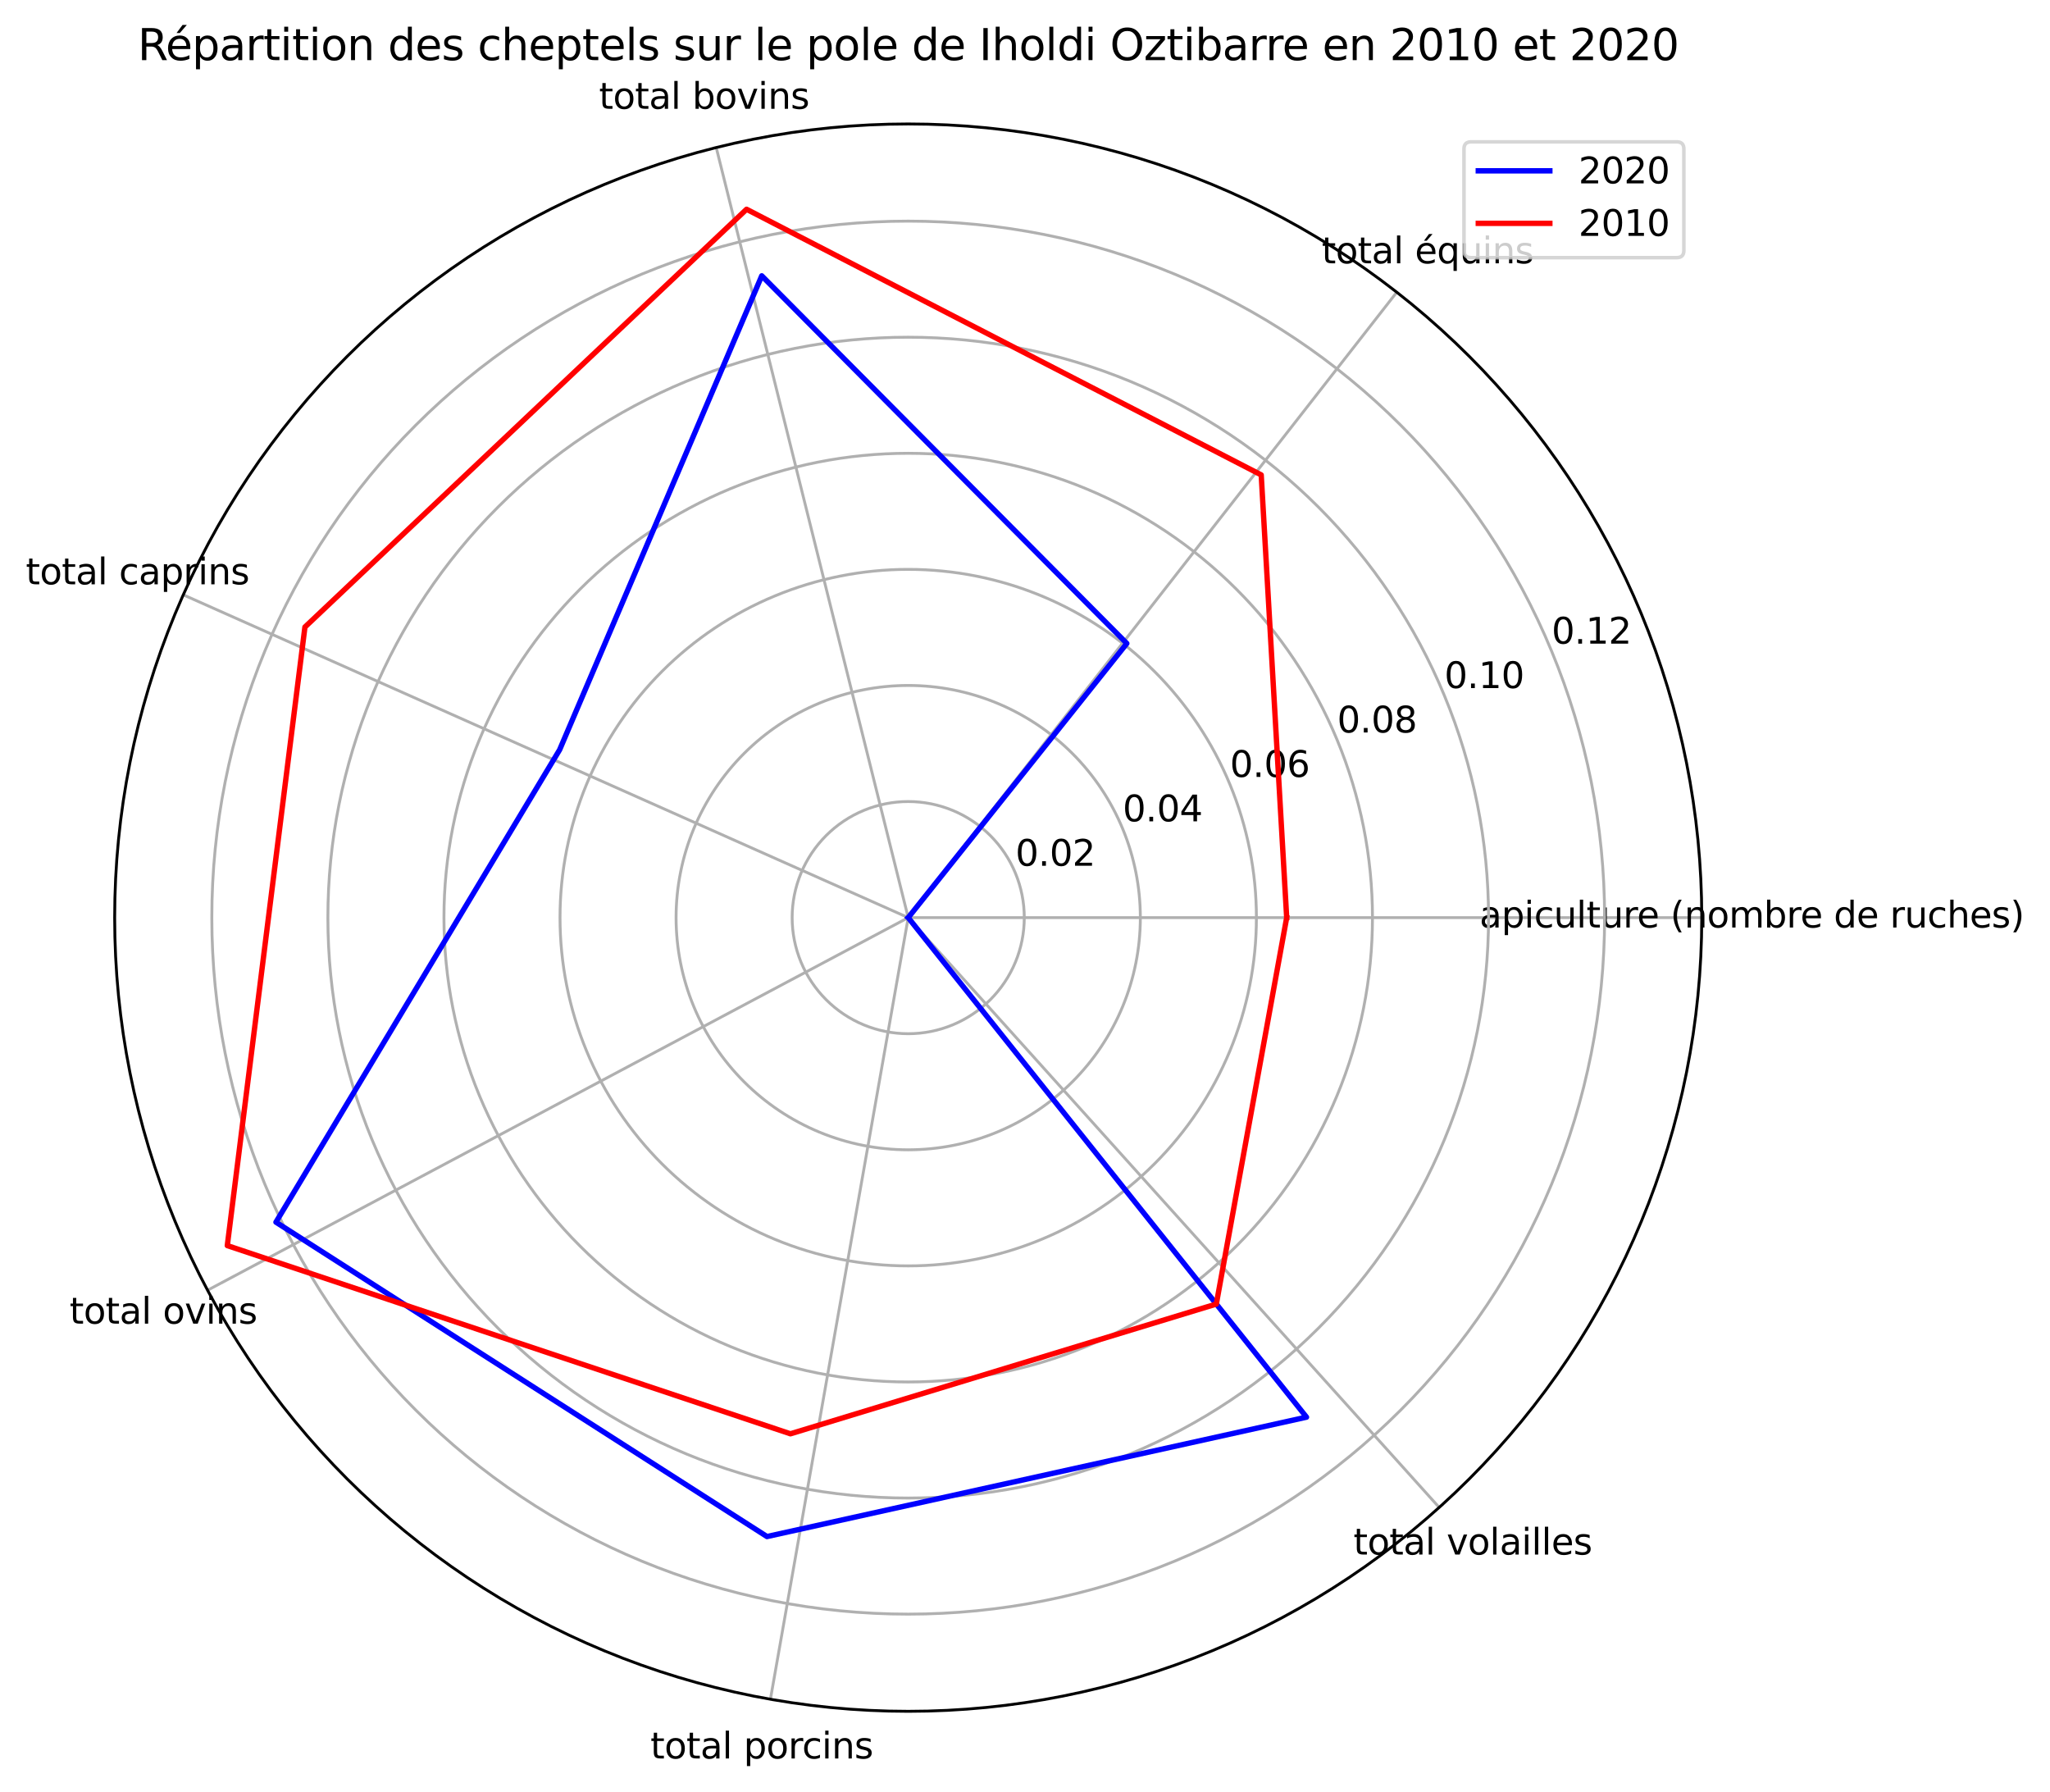 <?xml version="1.0" encoding="utf-8" standalone="no"?>
<!DOCTYPE svg PUBLIC "-//W3C//DTD SVG 1.1//EN"
  "http://www.w3.org/Graphics/SVG/1.1/DTD/svg11.dtd">
<svg xmlns:xlink="http://www.w3.org/1999/xlink" width="572.883pt" height="500.611pt" viewBox="0 0 572.883 500.611" xmlns="http://www.w3.org/2000/svg" version="1.1">
 <defs>
  <style type="text/css">*{stroke-linejoin: round; stroke-linecap: butt}</style>
 </defs>
 <g id="figure_1">
  <g id="patch_1">
   <path d="M 0 500.611 
L 572.883 500.611 
L 572.883 0 
L 0 0 
z
" style="fill: #ffffff"/>
  </g>
  <g id="axes_1">
   <g id="patch_2">
    <path d="M 475.565 256.394 
C 475.565 227.273 469.829 198.435 458.684 171.53 
C 447.54 144.626 431.205 120.178 410.613 99.586 
C 390.021 78.994 365.573 62.659 338.669 51.515 
C 311.764 40.37 282.926 34.634 253.805 34.634 
C 224.684 34.634 195.845 40.37 168.941 51.515 
C 142.036 62.659 117.589 78.994 96.997 99.586 
C 76.405 120.178 60.07 144.626 48.925 171.53 
C 37.781 198.435 32.045 227.273 32.045 256.394 
C 32.045 285.515 37.781 314.353 48.925 341.258 
C 60.07 368.163 76.405 392.61 96.997 413.202 
C 117.589 433.794 142.036 450.129 168.941 461.274 
C 195.845 472.418 224.684 478.154 253.805 478.154 
C 282.926 478.154 311.764 472.418 338.669 461.274 
C 365.573 450.129 390.021 433.794 410.613 413.202 
C 431.205 392.61 447.54 368.163 458.684 341.258 
C 469.829 314.353 475.565 285.515 475.565 256.394 
M 253.805 256.394 
C 253.805 256.394 253.805 256.394 253.805 256.394 
C 253.805 256.394 253.805 256.394 253.805 256.394 
C 253.805 256.394 253.805 256.394 253.805 256.394 
C 253.805 256.394 253.805 256.394 253.805 256.394 
C 253.805 256.394 253.805 256.394 253.805 256.394 
C 253.805 256.394 253.805 256.394 253.805 256.394 
C 253.805 256.394 253.805 256.394 253.805 256.394 
C 253.805 256.394 253.805 256.394 253.805 256.394 
C 253.805 256.394 253.805 256.394 253.805 256.394 
C 253.805 256.394 253.805 256.394 253.805 256.394 
C 253.805 256.394 253.805 256.394 253.805 256.394 
C 253.805 256.394 253.805 256.394 253.805 256.394 
C 253.805 256.394 253.805 256.394 253.805 256.394 
C 253.805 256.394 253.805 256.394 253.805 256.394 
C 253.805 256.394 253.805 256.394 253.805 256.394 
C 253.805 256.394 253.805 256.394 253.805 256.394 
z
" style="fill: #ffffff"/>
   </g>
   <g id="matplotlib.axis_1">
    <g id="xtick_1">
     <g id="line2d_1">
      <path d="M 253.805 256.394 
L 475.565 256.394 
" clip-path="url(#p9e201c3131)" style="fill: none; stroke: #b0b0b0; stroke-width: 0.8; stroke-linecap: square"/>
     </g>
     <g id="text_1">
      <!-- apiculture (nombre de ruches) -->
      <g transform="translate(413.447 259.153) scale(0.1 -0.1)">
       <defs>
        <path id="DejaVuSans-61" d="M 2194 1759 
Q 1497 1759 1228 1600 
Q 959 1441 959 1056 
Q 959 750 1161 570 
Q 1363 391 1709 391 
Q 2188 391 2477 730 
Q 2766 1069 2766 1631 
L 2766 1759 
L 2194 1759 
z
M 3341 1997 
L 3341 0 
L 2766 0 
L 2766 531 
Q 2569 213 2275 61 
Q 1981 -91 1556 -91 
Q 1019 -91 701 211 
Q 384 513 384 1019 
Q 384 1609 779 1909 
Q 1175 2209 1959 2209 
L 2766 2209 
L 2766 2266 
Q 2766 2663 2505 2880 
Q 2244 3097 1772 3097 
Q 1472 3097 1187 3025 
Q 903 2953 641 2809 
L 641 3341 
Q 956 3463 1253 3523 
Q 1550 3584 1831 3584 
Q 2591 3584 2966 3190 
Q 3341 2797 3341 1997 
z
" transform="scale(0.016)"/>
        <path id="DejaVuSans-70" d="M 1159 525 
L 1159 -1331 
L 581 -1331 
L 581 3500 
L 1159 3500 
L 1159 2969 
Q 1341 3281 1617 3432 
Q 1894 3584 2278 3584 
Q 2916 3584 3314 3078 
Q 3713 2572 3713 1747 
Q 3713 922 3314 415 
Q 2916 -91 2278 -91 
Q 1894 -91 1617 61 
Q 1341 213 1159 525 
z
M 3116 1747 
Q 3116 2381 2855 2742 
Q 2594 3103 2138 3103 
Q 1681 3103 1420 2742 
Q 1159 2381 1159 1747 
Q 1159 1113 1420 752 
Q 1681 391 2138 391 
Q 2594 391 2855 752 
Q 3116 1113 3116 1747 
z
" transform="scale(0.016)"/>
        <path id="DejaVuSans-69" d="M 603 3500 
L 1178 3500 
L 1178 0 
L 603 0 
L 603 3500 
z
M 603 4863 
L 1178 4863 
L 1178 4134 
L 603 4134 
L 603 4863 
z
" transform="scale(0.016)"/>
        <path id="DejaVuSans-63" d="M 3122 3366 
L 3122 2828 
Q 2878 2963 2633 3030 
Q 2388 3097 2138 3097 
Q 1578 3097 1268 2742 
Q 959 2388 959 1747 
Q 959 1106 1268 751 
Q 1578 397 2138 397 
Q 2388 397 2633 464 
Q 2878 531 3122 666 
L 3122 134 
Q 2881 22 2623 -34 
Q 2366 -91 2075 -91 
Q 1284 -91 818 406 
Q 353 903 353 1747 
Q 353 2603 823 3093 
Q 1294 3584 2113 3584 
Q 2378 3584 2631 3529 
Q 2884 3475 3122 3366 
z
" transform="scale(0.016)"/>
        <path id="DejaVuSans-75" d="M 544 1381 
L 544 3500 
L 1119 3500 
L 1119 1403 
Q 1119 906 1312 657 
Q 1506 409 1894 409 
Q 2359 409 2629 706 
Q 2900 1003 2900 1516 
L 2900 3500 
L 3475 3500 
L 3475 0 
L 2900 0 
L 2900 538 
Q 2691 219 2414 64 
Q 2138 -91 1772 -91 
Q 1169 -91 856 284 
Q 544 659 544 1381 
z
M 1991 3584 
L 1991 3584 
z
" transform="scale(0.016)"/>
        <path id="DejaVuSans-6c" d="M 603 4863 
L 1178 4863 
L 1178 0 
L 603 0 
L 603 4863 
z
" transform="scale(0.016)"/>
        <path id="DejaVuSans-74" d="M 1172 4494 
L 1172 3500 
L 2356 3500 
L 2356 3053 
L 1172 3053 
L 1172 1153 
Q 1172 725 1289 603 
Q 1406 481 1766 481 
L 2356 481 
L 2356 0 
L 1766 0 
Q 1100 0 847 248 
Q 594 497 594 1153 
L 594 3053 
L 172 3053 
L 172 3500 
L 594 3500 
L 594 4494 
L 1172 4494 
z
" transform="scale(0.016)"/>
        <path id="DejaVuSans-72" d="M 2631 2963 
Q 2534 3019 2420 3045 
Q 2306 3072 2169 3072 
Q 1681 3072 1420 2755 
Q 1159 2438 1159 1844 
L 1159 0 
L 581 0 
L 581 3500 
L 1159 3500 
L 1159 2956 
Q 1341 3275 1631 3429 
Q 1922 3584 2338 3584 
Q 2397 3584 2469 3576 
Q 2541 3569 2628 3553 
L 2631 2963 
z
" transform="scale(0.016)"/>
        <path id="DejaVuSans-65" d="M 3597 1894 
L 3597 1613 
L 953 1613 
Q 991 1019 1311 708 
Q 1631 397 2203 397 
Q 2534 397 2845 478 
Q 3156 559 3463 722 
L 3463 178 
Q 3153 47 2828 -22 
Q 2503 -91 2169 -91 
Q 1331 -91 842 396 
Q 353 884 353 1716 
Q 353 2575 817 3079 
Q 1281 3584 2069 3584 
Q 2775 3584 3186 3129 
Q 3597 2675 3597 1894 
z
M 3022 2063 
Q 3016 2534 2758 2815 
Q 2500 3097 2075 3097 
Q 1594 3097 1305 2825 
Q 1016 2553 972 2059 
L 3022 2063 
z
" transform="scale(0.016)"/>
        <path id="DejaVuSans-20" transform="scale(0.016)"/>
        <path id="DejaVuSans-28" d="M 1984 4856 
Q 1566 4138 1362 3434 
Q 1159 2731 1159 2009 
Q 1159 1288 1364 580 
Q 1569 -128 1984 -844 
L 1484 -844 
Q 1016 -109 783 600 
Q 550 1309 550 2009 
Q 550 2706 781 3412 
Q 1013 4119 1484 4856 
L 1984 4856 
z
" transform="scale(0.016)"/>
        <path id="DejaVuSans-6e" d="M 3513 2113 
L 3513 0 
L 2938 0 
L 2938 2094 
Q 2938 2591 2744 2837 
Q 2550 3084 2163 3084 
Q 1697 3084 1428 2787 
Q 1159 2491 1159 1978 
L 1159 0 
L 581 0 
L 581 3500 
L 1159 3500 
L 1159 2956 
Q 1366 3272 1645 3428 
Q 1925 3584 2291 3584 
Q 2894 3584 3203 3211 
Q 3513 2838 3513 2113 
z
" transform="scale(0.016)"/>
        <path id="DejaVuSans-6f" d="M 1959 3097 
Q 1497 3097 1228 2736 
Q 959 2375 959 1747 
Q 959 1119 1226 758 
Q 1494 397 1959 397 
Q 2419 397 2687 759 
Q 2956 1122 2956 1747 
Q 2956 2369 2687 2733 
Q 2419 3097 1959 3097 
z
M 1959 3584 
Q 2709 3584 3137 3096 
Q 3566 2609 3566 1747 
Q 3566 888 3137 398 
Q 2709 -91 1959 -91 
Q 1206 -91 779 398 
Q 353 888 353 1747 
Q 353 2609 779 3096 
Q 1206 3584 1959 3584 
z
" transform="scale(0.016)"/>
        <path id="DejaVuSans-6d" d="M 3328 2828 
Q 3544 3216 3844 3400 
Q 4144 3584 4550 3584 
Q 5097 3584 5394 3201 
Q 5691 2819 5691 2113 
L 5691 0 
L 5113 0 
L 5113 2094 
Q 5113 2597 4934 2840 
Q 4756 3084 4391 3084 
Q 3944 3084 3684 2787 
Q 3425 2491 3425 1978 
L 3425 0 
L 2847 0 
L 2847 2094 
Q 2847 2600 2669 2842 
Q 2491 3084 2119 3084 
Q 1678 3084 1418 2786 
Q 1159 2488 1159 1978 
L 1159 0 
L 581 0 
L 581 3500 
L 1159 3500 
L 1159 2956 
Q 1356 3278 1631 3431 
Q 1906 3584 2284 3584 
Q 2666 3584 2933 3390 
Q 3200 3197 3328 2828 
z
" transform="scale(0.016)"/>
        <path id="DejaVuSans-62" d="M 3116 1747 
Q 3116 2381 2855 2742 
Q 2594 3103 2138 3103 
Q 1681 3103 1420 2742 
Q 1159 2381 1159 1747 
Q 1159 1113 1420 752 
Q 1681 391 2138 391 
Q 2594 391 2855 752 
Q 3116 1113 3116 1747 
z
M 1159 2969 
Q 1341 3281 1617 3432 
Q 1894 3584 2278 3584 
Q 2916 3584 3314 3078 
Q 3713 2572 3713 1747 
Q 3713 922 3314 415 
Q 2916 -91 2278 -91 
Q 1894 -91 1617 61 
Q 1341 213 1159 525 
L 1159 0 
L 581 0 
L 581 4863 
L 1159 4863 
L 1159 2969 
z
" transform="scale(0.016)"/>
        <path id="DejaVuSans-64" d="M 2906 2969 
L 2906 4863 
L 3481 4863 
L 3481 0 
L 2906 0 
L 2906 525 
Q 2725 213 2448 61 
Q 2172 -91 1784 -91 
Q 1150 -91 751 415 
Q 353 922 353 1747 
Q 353 2572 751 3078 
Q 1150 3584 1784 3584 
Q 2172 3584 2448 3432 
Q 2725 3281 2906 2969 
z
M 947 1747 
Q 947 1113 1208 752 
Q 1469 391 1925 391 
Q 2381 391 2643 752 
Q 2906 1113 2906 1747 
Q 2906 2381 2643 2742 
Q 2381 3103 1925 3103 
Q 1469 3103 1208 2742 
Q 947 2381 947 1747 
z
" transform="scale(0.016)"/>
        <path id="DejaVuSans-68" d="M 3513 2113 
L 3513 0 
L 2938 0 
L 2938 2094 
Q 2938 2591 2744 2837 
Q 2550 3084 2163 3084 
Q 1697 3084 1428 2787 
Q 1159 2491 1159 1978 
L 1159 0 
L 581 0 
L 581 4863 
L 1159 4863 
L 1159 2956 
Q 1366 3272 1645 3428 
Q 1925 3584 2291 3584 
Q 2894 3584 3203 3211 
Q 3513 2838 3513 2113 
z
" transform="scale(0.016)"/>
        <path id="DejaVuSans-73" d="M 2834 3397 
L 2834 2853 
Q 2591 2978 2328 3040 
Q 2066 3103 1784 3103 
Q 1356 3103 1142 2972 
Q 928 2841 928 2578 
Q 928 2378 1081 2264 
Q 1234 2150 1697 2047 
L 1894 2003 
Q 2506 1872 2764 1633 
Q 3022 1394 3022 966 
Q 3022 478 2636 193 
Q 2250 -91 1575 -91 
Q 1294 -91 989 -36 
Q 684 19 347 128 
L 347 722 
Q 666 556 975 473 
Q 1284 391 1588 391 
Q 1994 391 2212 530 
Q 2431 669 2431 922 
Q 2431 1156 2273 1281 
Q 2116 1406 1581 1522 
L 1381 1569 
Q 847 1681 609 1914 
Q 372 2147 372 2553 
Q 372 3047 722 3315 
Q 1072 3584 1716 3584 
Q 2034 3584 2315 3537 
Q 2597 3491 2834 3397 
z
" transform="scale(0.016)"/>
        <path id="DejaVuSans-29" d="M 513 4856 
L 1013 4856 
Q 1481 4119 1714 3412 
Q 1947 2706 1947 2009 
Q 1947 1309 1714 600 
Q 1481 -109 1013 -844 
L 513 -844 
Q 928 -128 1133 580 
Q 1338 1288 1338 2009 
Q 1338 2731 1133 3434 
Q 928 4138 513 4856 
z
" transform="scale(0.016)"/>
       </defs>
       <use xlink:href="#DejaVuSans-61"/>
       <use xlink:href="#DejaVuSans-70" x="61.279"/>
       <use xlink:href="#DejaVuSans-69" x="124.756"/>
       <use xlink:href="#DejaVuSans-63" x="152.539"/>
       <use xlink:href="#DejaVuSans-75" x="207.52"/>
       <use xlink:href="#DejaVuSans-6c" x="270.898"/>
       <use xlink:href="#DejaVuSans-74" x="298.682"/>
       <use xlink:href="#DejaVuSans-75" x="337.891"/>
       <use xlink:href="#DejaVuSans-72" x="401.27"/>
       <use xlink:href="#DejaVuSans-65" x="440.133"/>
       <use xlink:href="#DejaVuSans-20" x="501.656"/>
       <use xlink:href="#DejaVuSans-28" x="533.443"/>
       <use xlink:href="#DejaVuSans-6e" x="572.457"/>
       <use xlink:href="#DejaVuSans-6f" x="635.836"/>
       <use xlink:href="#DejaVuSans-6d" x="697.018"/>
       <use xlink:href="#DejaVuSans-62" x="794.43"/>
       <use xlink:href="#DejaVuSans-72" x="857.906"/>
       <use xlink:href="#DejaVuSans-65" x="896.77"/>
       <use xlink:href="#DejaVuSans-20" x="958.293"/>
       <use xlink:href="#DejaVuSans-64" x="990.08"/>
       <use xlink:href="#DejaVuSans-65" x="1053.557"/>
       <use xlink:href="#DejaVuSans-20" x="1115.08"/>
       <use xlink:href="#DejaVuSans-72" x="1146.867"/>
       <use xlink:href="#DejaVuSans-75" x="1187.98"/>
       <use xlink:href="#DejaVuSans-63" x="1251.359"/>
       <use xlink:href="#DejaVuSans-68" x="1306.34"/>
       <use xlink:href="#DejaVuSans-65" x="1369.719"/>
       <use xlink:href="#DejaVuSans-73" x="1431.242"/>
       <use xlink:href="#DejaVuSans-29" x="1483.342"/>
      </g>
     </g>
    </g>
    <g id="xtick_2">
     <g id="line2d_2">
      <path d="M 253.805 256.394 
L 390.334 81.645 
" clip-path="url(#p9e201c3131)" style="fill: none; stroke: #b0b0b0; stroke-width: 0.8; stroke-linecap: square"/>
     </g>
     <g id="text_2">
      <!-- total équins -->
      <g transform="translate(369.349 73.572) scale(0.1 -0.1)">
       <defs>
        <path id="DejaVuSans-e9" d="M 3597 1894 
L 3597 1613 
L 953 1613 
Q 991 1019 1311 708 
Q 1631 397 2203 397 
Q 2534 397 2845 478 
Q 3156 559 3463 722 
L 3463 178 
Q 3153 47 2828 -22 
Q 2503 -91 2169 -91 
Q 1331 -91 842 396 
Q 353 884 353 1716 
Q 353 2575 817 3079 
Q 1281 3584 2069 3584 
Q 2775 3584 3186 3129 
Q 3597 2675 3597 1894 
z
M 3022 2063 
Q 3016 2534 2758 2815 
Q 2500 3097 2075 3097 
Q 1594 3097 1305 2825 
Q 1016 2553 972 2059 
L 3022 2063 
z
M 2466 5119 
L 3088 5119 
L 2070 3944 
L 1591 3944 
L 2466 5119 
z
" transform="scale(0.016)"/>
        <path id="DejaVuSans-71" d="M 947 1747 
Q 947 1113 1208 752 
Q 1469 391 1925 391 
Q 2381 391 2643 752 
Q 2906 1113 2906 1747 
Q 2906 2381 2643 2742 
Q 2381 3103 1925 3103 
Q 1469 3103 1208 2742 
Q 947 2381 947 1747 
z
M 2906 525 
Q 2725 213 2448 61 
Q 2172 -91 1784 -91 
Q 1150 -91 751 415 
Q 353 922 353 1747 
Q 353 2572 751 3078 
Q 1150 3584 1784 3584 
Q 2172 3584 2448 3432 
Q 2725 3281 2906 2969 
L 2906 3500 
L 3481 3500 
L 3481 -1331 
L 2906 -1331 
L 2906 525 
z
" transform="scale(0.016)"/>
       </defs>
       <use xlink:href="#DejaVuSans-74"/>
       <use xlink:href="#DejaVuSans-6f" x="39.209"/>
       <use xlink:href="#DejaVuSans-74" x="100.391"/>
       <use xlink:href="#DejaVuSans-61" x="139.6"/>
       <use xlink:href="#DejaVuSans-6c" x="200.879"/>
       <use xlink:href="#DejaVuSans-20" x="228.662"/>
       <use xlink:href="#DejaVuSans-e9" x="260.449"/>
       <use xlink:href="#DejaVuSans-71" x="321.973"/>
       <use xlink:href="#DejaVuSans-75" x="385.449"/>
       <use xlink:href="#DejaVuSans-69" x="448.828"/>
       <use xlink:href="#DejaVuSans-6e" x="476.611"/>
       <use xlink:href="#DejaVuSans-73" x="539.99"/>
      </g>
     </g>
    </g>
    <g id="xtick_3">
     <g id="line2d_3">
      <path d="M 253.805 256.394 
L 200.156 41.221 
" clip-path="url(#p9e201c3131)" style="fill: none; stroke: #b0b0b0; stroke-width: 0.8; stroke-linecap: square"/>
     </g>
     <g id="text_3">
      <!-- total bovins -->
      <g transform="translate(167.392 30.397) scale(0.1 -0.1)">
       <defs>
        <path id="DejaVuSans-76" d="M 191 3500 
L 800 3500 
L 1894 563 
L 2988 3500 
L 3597 3500 
L 2284 0 
L 1503 0 
L 191 3500 
z
" transform="scale(0.016)"/>
       </defs>
       <use xlink:href="#DejaVuSans-74"/>
       <use xlink:href="#DejaVuSans-6f" x="39.209"/>
       <use xlink:href="#DejaVuSans-74" x="100.391"/>
       <use xlink:href="#DejaVuSans-61" x="139.6"/>
       <use xlink:href="#DejaVuSans-6c" x="200.879"/>
       <use xlink:href="#DejaVuSans-20" x="228.662"/>
       <use xlink:href="#DejaVuSans-62" x="260.449"/>
       <use xlink:href="#DejaVuSans-6f" x="323.926"/>
       <use xlink:href="#DejaVuSans-76" x="385.107"/>
       <use xlink:href="#DejaVuSans-69" x="444.287"/>
       <use xlink:href="#DejaVuSans-6e" x="472.07"/>
       <use xlink:href="#DejaVuSans-73" x="535.449"/>
      </g>
     </g>
    </g>
    <g id="xtick_4">
     <g id="line2d_4">
      <path d="M 253.805 256.394 
L 51.217 166.196 
" clip-path="url(#p9e201c3131)" style="fill: none; stroke: #b0b0b0; stroke-width: 0.8; stroke-linecap: square"/>
     </g>
     <g id="text_4">
      <!-- total caprins -->
      <g transform="translate(7.2 163.261) scale(0.1 -0.1)">
       <use xlink:href="#DejaVuSans-74"/>
       <use xlink:href="#DejaVuSans-6f" x="39.209"/>
       <use xlink:href="#DejaVuSans-74" x="100.391"/>
       <use xlink:href="#DejaVuSans-61" x="139.6"/>
       <use xlink:href="#DejaVuSans-6c" x="200.879"/>
       <use xlink:href="#DejaVuSans-20" x="228.662"/>
       <use xlink:href="#DejaVuSans-63" x="260.449"/>
       <use xlink:href="#DejaVuSans-61" x="315.43"/>
       <use xlink:href="#DejaVuSans-70" x="376.709"/>
       <use xlink:href="#DejaVuSans-72" x="440.186"/>
       <use xlink:href="#DejaVuSans-69" x="481.299"/>
       <use xlink:href="#DejaVuSans-6e" x="509.082"/>
       <use xlink:href="#DejaVuSans-73" x="572.461"/>
      </g>
     </g>
    </g>
    <g id="xtick_5">
     <g id="line2d_5">
      <path d="M 253.805 256.394 
L 58.002 360.504 
" clip-path="url(#p9e201c3131)" style="fill: none; stroke: #b0b0b0; stroke-width: 0.8; stroke-linecap: square"/>
     </g>
     <g id="text_5">
      <!-- total ovins -->
      <g transform="translate(19.438 369.836) scale(0.1 -0.1)">
       <use xlink:href="#DejaVuSans-74"/>
       <use xlink:href="#DejaVuSans-6f" x="39.209"/>
       <use xlink:href="#DejaVuSans-74" x="100.391"/>
       <use xlink:href="#DejaVuSans-61" x="139.6"/>
       <use xlink:href="#DejaVuSans-6c" x="200.879"/>
       <use xlink:href="#DejaVuSans-20" x="228.662"/>
       <use xlink:href="#DejaVuSans-6f" x="260.449"/>
       <use xlink:href="#DejaVuSans-76" x="321.631"/>
       <use xlink:href="#DejaVuSans-69" x="380.811"/>
       <use xlink:href="#DejaVuSans-6e" x="408.594"/>
       <use xlink:href="#DejaVuSans-73" x="471.973"/>
      </g>
     </g>
    </g>
    <g id="xtick_6">
     <g id="line2d_6">
      <path d="M 253.805 256.394 
L 215.297 474.785 
" clip-path="url(#p9e201c3131)" style="fill: none; stroke: #b0b0b0; stroke-width: 0.8; stroke-linecap: square"/>
     </g>
     <g id="text_6">
      <!-- total porcins -->
      <g transform="translate(181.755 491.332) scale(0.1 -0.1)">
       <use xlink:href="#DejaVuSans-74"/>
       <use xlink:href="#DejaVuSans-6f" x="39.209"/>
       <use xlink:href="#DejaVuSans-74" x="100.391"/>
       <use xlink:href="#DejaVuSans-61" x="139.6"/>
       <use xlink:href="#DejaVuSans-6c" x="200.879"/>
       <use xlink:href="#DejaVuSans-20" x="228.662"/>
       <use xlink:href="#DejaVuSans-70" x="260.449"/>
       <use xlink:href="#DejaVuSans-6f" x="323.926"/>
       <use xlink:href="#DejaVuSans-72" x="385.107"/>
       <use xlink:href="#DejaVuSans-63" x="423.971"/>
       <use xlink:href="#DejaVuSans-69" x="478.951"/>
       <use xlink:href="#DejaVuSans-6e" x="506.734"/>
       <use xlink:href="#DejaVuSans-73" x="570.113"/>
      </g>
     </g>
    </g>
    <g id="xtick_7">
     <g id="line2d_7">
      <path d="M 253.805 256.394 
L 402.191 421.194 
" clip-path="url(#p9e201c3131)" style="fill: none; stroke: #b0b0b0; stroke-width: 0.8; stroke-linecap: square"/>
     </g>
     <g id="text_7">
      <!-- total volailles -->
      <g transform="translate(378.217 434.357) scale(0.1 -0.1)">
       <use xlink:href="#DejaVuSans-74"/>
       <use xlink:href="#DejaVuSans-6f" x="39.209"/>
       <use xlink:href="#DejaVuSans-74" x="100.391"/>
       <use xlink:href="#DejaVuSans-61" x="139.6"/>
       <use xlink:href="#DejaVuSans-6c" x="200.879"/>
       <use xlink:href="#DejaVuSans-20" x="228.662"/>
       <use xlink:href="#DejaVuSans-76" x="260.449"/>
       <use xlink:href="#DejaVuSans-6f" x="319.629"/>
       <use xlink:href="#DejaVuSans-6c" x="380.811"/>
       <use xlink:href="#DejaVuSans-61" x="408.594"/>
       <use xlink:href="#DejaVuSans-69" x="469.873"/>
       <use xlink:href="#DejaVuSans-6c" x="497.656"/>
       <use xlink:href="#DejaVuSans-6c" x="525.439"/>
       <use xlink:href="#DejaVuSans-65" x="553.223"/>
       <use xlink:href="#DejaVuSans-73" x="614.746"/>
      </g>
     </g>
    </g>
   </g>
   <g id="matplotlib.axis_2">
    <g id="ytick_1">
     <g id="line2d_8">
      <path d="M 286.24 256.394 
C 286.24 252.135 285.401 247.917 283.771 243.982 
C 282.141 240.047 279.752 236.471 276.74 233.459 
C 273.728 230.447 270.152 228.058 266.217 226.428 
C 262.282 224.798 258.064 223.959 253.805 223.959 
C 249.546 223.959 245.328 224.798 241.393 226.428 
C 237.457 228.058 233.882 230.447 230.87 233.459 
C 227.858 236.471 225.469 240.047 223.839 243.982 
C 222.209 247.917 221.37 252.135 221.37 256.394 
C 221.37 260.653 222.209 264.871 223.839 268.806 
C 225.469 272.741 227.858 276.317 230.87 279.329 
C 233.882 282.341 237.457 284.73 241.393 286.36 
C 245.328 287.99 249.546 288.829 253.805 288.829 
C 258.064 288.829 262.282 287.99 266.217 286.36 
C 270.152 284.73 273.728 282.341 276.74 279.329 
C 279.752 276.317 282.141 272.741 283.771 268.806 
C 285.401 264.871 286.24 260.653 286.24 256.394 
" clip-path="url(#p9e201c3131)" style="fill: none; stroke: #b0b0b0; stroke-width: 0.8; stroke-linecap: square"/>
     </g>
     <g id="text_8">
      <!-- 0.02 -->
      <g transform="translate(283.771 241.902) scale(0.1 -0.1)">
       <defs>
        <path id="DejaVuSans-30" d="M 2034 4250 
Q 1547 4250 1301 3770 
Q 1056 3291 1056 2328 
Q 1056 1369 1301 889 
Q 1547 409 2034 409 
Q 2525 409 2770 889 
Q 3016 1369 3016 2328 
Q 3016 3291 2770 3770 
Q 2525 4250 2034 4250 
z
M 2034 4750 
Q 2819 4750 3233 4129 
Q 3647 3509 3647 2328 
Q 3647 1150 3233 529 
Q 2819 -91 2034 -91 
Q 1250 -91 836 529 
Q 422 1150 422 2328 
Q 422 3509 836 4129 
Q 1250 4750 2034 4750 
z
" transform="scale(0.016)"/>
        <path id="DejaVuSans-2e" d="M 684 794 
L 1344 794 
L 1344 0 
L 684 0 
L 684 794 
z
" transform="scale(0.016)"/>
        <path id="DejaVuSans-32" d="M 1228 531 
L 3431 531 
L 3431 0 
L 469 0 
L 469 531 
Q 828 903 1448 1529 
Q 2069 2156 2228 2338 
Q 2531 2678 2651 2914 
Q 2772 3150 2772 3378 
Q 2772 3750 2511 3984 
Q 2250 4219 1831 4219 
Q 1534 4219 1204 4116 
Q 875 4013 500 3803 
L 500 4441 
Q 881 4594 1212 4672 
Q 1544 4750 1819 4750 
Q 2544 4750 2975 4387 
Q 3406 4025 3406 3419 
Q 3406 3131 3298 2873 
Q 3191 2616 2906 2266 
Q 2828 2175 2409 1742 
Q 1991 1309 1228 531 
z
" transform="scale(0.016)"/>
       </defs>
       <use xlink:href="#DejaVuSans-30"/>
       <use xlink:href="#DejaVuSans-2e" x="63.623"/>
       <use xlink:href="#DejaVuSans-30" x="95.41"/>
       <use xlink:href="#DejaVuSans-32" x="159.033"/>
      </g>
     </g>
    </g>
    <g id="ytick_2">
     <g id="line2d_9">
      <path d="M 318.675 256.394 
C 318.675 247.875 316.997 239.44 313.737 231.57 
C 310.477 223.699 305.698 216.548 299.675 210.524 
C 293.651 204.501 286.5 199.722 278.629 196.462 
C 270.759 193.202 262.323 191.524 253.805 191.524 
C 245.286 191.524 236.85 193.202 228.98 196.462 
C 221.11 199.722 213.959 204.501 207.935 210.524 
C 201.911 216.548 197.133 223.699 193.873 231.57 
C 190.613 239.44 188.935 247.875 188.935 256.394 
C 188.935 264.913 190.613 273.349 193.873 281.219 
C 197.133 289.089 201.911 296.24 207.935 302.264 
C 213.959 308.288 221.11 313.066 228.98 316.326 
C 236.85 319.586 245.286 321.264 253.805 321.264 
C 262.323 321.264 270.759 319.586 278.629 316.326 
C 286.5 313.066 293.651 308.288 299.675 302.264 
C 305.698 296.24 310.477 289.089 313.737 281.219 
C 316.997 273.349 318.675 264.913 318.675 256.394 
" clip-path="url(#p9e201c3131)" style="fill: none; stroke: #b0b0b0; stroke-width: 0.8; stroke-linecap: square"/>
     </g>
     <g id="text_9">
      <!-- 0.04 -->
      <g transform="translate(313.737 229.49) scale(0.1 -0.1)">
       <defs>
        <path id="DejaVuSans-34" d="M 2419 4116 
L 825 1625 
L 2419 1625 
L 2419 4116 
z
M 2253 4666 
L 3047 4666 
L 3047 1625 
L 3713 1625 
L 3713 1100 
L 3047 1100 
L 3047 0 
L 2419 0 
L 2419 1100 
L 313 1100 
L 313 1709 
L 2253 4666 
z
" transform="scale(0.016)"/>
       </defs>
       <use xlink:href="#DejaVuSans-30"/>
       <use xlink:href="#DejaVuSans-2e" x="63.623"/>
       <use xlink:href="#DejaVuSans-30" x="95.41"/>
       <use xlink:href="#DejaVuSans-34" x="159.033"/>
      </g>
     </g>
    </g>
    <g id="ytick_3">
     <g id="line2d_10">
      <path d="M 351.109 256.394 
C 351.109 243.616 348.593 230.962 343.703 219.157 
C 338.813 207.352 331.645 196.625 322.61 187.589 
C 313.574 178.554 302.847 171.386 291.042 166.496 
C 279.236 161.606 266.583 159.089 253.805 159.089 
C 241.027 159.089 228.373 161.606 216.568 166.496 
C 204.763 171.386 194.035 178.554 185 187.589 
C 175.965 196.625 168.797 207.352 163.907 219.157 
C 159.017 230.962 156.5 243.616 156.5 256.394 
C 156.5 269.172 159.017 281.826 163.907 293.631 
C 168.797 305.436 175.965 316.164 185 325.199 
C 194.035 334.234 204.763 341.402 216.568 346.292 
C 228.373 351.182 241.027 353.699 253.805 353.699 
C 266.583 353.699 279.236 351.182 291.042 346.292 
C 302.847 341.402 313.574 334.234 322.61 325.199 
C 331.645 316.164 338.813 305.436 343.703 293.631 
C 348.593 281.826 351.109 269.172 351.109 256.394 
" clip-path="url(#p9e201c3131)" style="fill: none; stroke: #b0b0b0; stroke-width: 0.8; stroke-linecap: square"/>
     </g>
     <g id="text_10">
      <!-- 0.06 -->
      <g transform="translate(343.703 217.078) scale(0.1 -0.1)">
       <defs>
        <path id="DejaVuSans-36" d="M 2113 2584 
Q 1688 2584 1439 2293 
Q 1191 2003 1191 1497 
Q 1191 994 1439 701 
Q 1688 409 2113 409 
Q 2538 409 2786 701 
Q 3034 994 3034 1497 
Q 3034 2003 2786 2293 
Q 2538 2584 2113 2584 
z
M 3366 4563 
L 3366 3988 
Q 3128 4100 2886 4159 
Q 2644 4219 2406 4219 
Q 1781 4219 1451 3797 
Q 1122 3375 1075 2522 
Q 1259 2794 1537 2939 
Q 1816 3084 2150 3084 
Q 2853 3084 3261 2657 
Q 3669 2231 3669 1497 
Q 3669 778 3244 343 
Q 2819 -91 2113 -91 
Q 1303 -91 875 529 
Q 447 1150 447 2328 
Q 447 3434 972 4092 
Q 1497 4750 2381 4750 
Q 2619 4750 2861 4703 
Q 3103 4656 3366 4563 
z
" transform="scale(0.016)"/>
       </defs>
       <use xlink:href="#DejaVuSans-30"/>
       <use xlink:href="#DejaVuSans-2e" x="63.623"/>
       <use xlink:href="#DejaVuSans-30" x="95.41"/>
       <use xlink:href="#DejaVuSans-36" x="159.033"/>
      </g>
     </g>
    </g>
    <g id="ytick_4">
     <g id="line2d_11">
      <path d="M 383.544 256.394 
C 383.544 239.357 380.188 222.485 373.669 206.745 
C 367.149 191.005 357.592 176.702 345.545 164.654 
C 333.497 152.607 319.194 143.05 303.454 136.53 
C 287.714 130.011 270.842 126.655 253.805 126.655 
C 236.768 126.655 219.896 130.011 204.156 136.53 
C 188.415 143.05 174.112 152.607 162.065 164.654 
C 150.018 176.702 140.461 191.005 133.941 206.745 
C 127.421 222.485 124.065 239.357 124.065 256.394 
C 124.065 273.431 127.421 290.303 133.941 306.043 
C 140.461 321.784 150.018 336.087 162.065 348.134 
C 174.112 360.181 188.415 369.738 204.156 376.258 
C 219.896 382.778 236.768 386.134 253.805 386.134 
C 270.842 386.134 287.714 382.778 303.454 376.258 
C 319.194 369.738 333.497 360.181 345.545 348.134 
C 357.592 336.087 367.149 321.784 373.669 306.043 
C 380.188 290.303 383.544 273.431 383.544 256.394 
" clip-path="url(#p9e201c3131)" style="fill: none; stroke: #b0b0b0; stroke-width: 0.8; stroke-linecap: square"/>
     </g>
     <g id="text_11">
      <!-- 0.08 -->
      <g transform="translate(373.669 204.665) scale(0.1 -0.1)">
       <defs>
        <path id="DejaVuSans-38" d="M 2034 2216 
Q 1584 2216 1326 1975 
Q 1069 1734 1069 1313 
Q 1069 891 1326 650 
Q 1584 409 2034 409 
Q 2484 409 2743 651 
Q 3003 894 3003 1313 
Q 3003 1734 2745 1975 
Q 2488 2216 2034 2216 
z
M 1403 2484 
Q 997 2584 770 2862 
Q 544 3141 544 3541 
Q 544 4100 942 4425 
Q 1341 4750 2034 4750 
Q 2731 4750 3128 4425 
Q 3525 4100 3525 3541 
Q 3525 3141 3298 2862 
Q 3072 2584 2669 2484 
Q 3125 2378 3379 2068 
Q 3634 1759 3634 1313 
Q 3634 634 3220 271 
Q 2806 -91 2034 -91 
Q 1263 -91 848 271 
Q 434 634 434 1313 
Q 434 1759 690 2068 
Q 947 2378 1403 2484 
z
M 1172 3481 
Q 1172 3119 1398 2916 
Q 1625 2713 2034 2713 
Q 2441 2713 2670 2916 
Q 2900 3119 2900 3481 
Q 2900 3844 2670 4047 
Q 2441 4250 2034 4250 
Q 1625 4250 1398 4047 
Q 1172 3844 1172 3481 
z
" transform="scale(0.016)"/>
       </defs>
       <use xlink:href="#DejaVuSans-30"/>
       <use xlink:href="#DejaVuSans-2e" x="63.623"/>
       <use xlink:href="#DejaVuSans-30" x="95.41"/>
       <use xlink:href="#DejaVuSans-38" x="159.033"/>
      </g>
     </g>
    </g>
    <g id="ytick_5">
     <g id="line2d_12">
      <path d="M 415.979 256.394 
C 415.979 235.098 411.784 214.008 403.634 194.333 
C 395.485 174.657 383.538 156.778 368.479 141.719 
C 353.421 126.661 335.542 114.714 315.866 106.564 
C 296.191 98.415 275.101 94.22 253.805 94.22 
C 232.508 94.22 211.419 98.415 191.743 106.564 
C 172.068 114.714 154.189 126.661 139.13 141.719 
C 124.071 156.778 112.125 174.657 103.975 194.333 
C 95.825 214.008 91.63 235.098 91.63 256.394 
C 91.63 277.691 95.825 298.78 103.975 318.456 
C 112.125 338.131 124.071 356.01 139.13 371.069 
C 154.189 386.128 172.068 398.074 191.743 406.224 
C 211.419 414.374 232.508 418.569 253.805 418.569 
C 275.101 418.569 296.191 414.374 315.866 406.224 
C 335.542 398.074 353.421 386.128 368.479 371.069 
C 383.538 356.01 395.485 338.131 403.634 318.456 
C 411.784 298.78 415.979 277.691 415.979 256.394 
" clip-path="url(#p9e201c3131)" style="fill: none; stroke: #b0b0b0; stroke-width: 0.8; stroke-linecap: square"/>
     </g>
     <g id="text_12">
      <!-- 0.10 -->
      <g transform="translate(403.634 192.253) scale(0.1 -0.1)">
       <defs>
        <path id="DejaVuSans-31" d="M 794 531 
L 1825 531 
L 1825 4091 
L 703 3866 
L 703 4441 
L 1819 4666 
L 2450 4666 
L 2450 531 
L 3481 531 
L 3481 0 
L 794 0 
L 794 531 
z
" transform="scale(0.016)"/>
       </defs>
       <use xlink:href="#DejaVuSans-30"/>
       <use xlink:href="#DejaVuSans-2e" x="63.623"/>
       <use xlink:href="#DejaVuSans-31" x="95.41"/>
       <use xlink:href="#DejaVuSans-30" x="159.033"/>
      </g>
     </g>
    </g>
    <g id="ytick_6">
     <g id="line2d_13">
      <path d="M 448.414 256.394 
C 448.414 230.838 443.38 205.531 433.6 181.92 
C 423.821 158.31 409.485 136.855 391.414 118.785 
C 373.344 100.714 351.889 86.378 328.279 76.599 
C 304.668 66.819 279.361 61.785 253.805 61.785 
C 228.249 61.785 202.942 66.819 179.331 76.599 
C 155.721 86.378 134.266 100.714 116.195 118.785 
C 98.125 136.855 83.789 158.31 74.009 181.92 
C 64.229 205.531 59.195 230.838 59.195 256.394 
C 59.195 281.95 64.229 307.257 74.009 330.868 
C 83.789 354.478 98.125 375.933 116.195 394.004 
C 134.266 412.074 155.721 426.41 179.331 436.19 
C 202.942 445.97 228.249 451.003 253.805 451.003 
C 279.361 451.003 304.668 445.97 328.279 436.19 
C 351.889 426.41 373.344 412.074 391.414 394.004 
C 409.485 375.933 423.821 354.478 433.6 330.868 
C 443.38 307.257 448.414 281.95 448.414 256.394 
" clip-path="url(#p9e201c3131)" style="fill: none; stroke: #b0b0b0; stroke-width: 0.8; stroke-linecap: square"/>
     </g>
     <g id="text_13">
      <!-- 0.12 -->
      <g transform="translate(433.6 179.841) scale(0.1 -0.1)">
       <use xlink:href="#DejaVuSans-30"/>
       <use xlink:href="#DejaVuSans-2e" x="63.623"/>
       <use xlink:href="#DejaVuSans-31" x="95.41"/>
       <use xlink:href="#DejaVuSans-32" x="159.033"/>
      </g>
     </g>
    </g>
   </g>
   <g id="line2d_14">
    <path d="M 253.805 256.394 
L 314.897 179.787 
L 212.875 77.067 
L 156.395 209.484 
L 77.114 341.484 
L 214.334 429.325 
L 365.111 395.968 
L 253.805 256.394 
" clip-path="url(#p9e201c3131)" style="fill: none; stroke: #0000ff; stroke-width: 1.5; stroke-linecap: square"/>
   </g>
   <g id="line2d_15">
    <path d="M 359.571 256.394 
L 352.453 132.694 
L 208.63 58.472 
L 85.212 175.204 
L 63.52 348.03 
L 220.887 400.615 
L 339.906 364.362 
L 359.571 256.394 
" clip-path="url(#p9e201c3131)" style="fill: none; stroke: #ff0000; stroke-width: 1.5; stroke-linecap: square"/>
   </g>
   <g id="patch_3">
    <path d="M 475.565 256.394 
C 475.565 227.273 469.829 198.435 458.684 171.53 
C 447.54 144.626 431.205 120.178 410.613 99.586 
C 390.021 78.994 365.573 62.659 338.669 51.515 
C 311.764 40.37 282.926 34.634 253.805 34.634 
C 224.684 34.634 195.845 40.37 168.941 51.515 
C 142.036 62.659 117.589 78.994 96.997 99.586 
C 76.405 120.178 60.07 144.626 48.925 171.53 
C 37.781 198.435 32.045 227.273 32.045 256.394 
C 32.045 285.515 37.781 314.353 48.925 341.258 
C 60.07 368.163 76.405 392.61 96.997 413.202 
C 117.589 433.794 142.036 450.129 168.941 461.274 
C 195.845 472.418 224.684 478.154 253.805 478.154 
C 282.926 478.154 311.764 472.418 338.669 461.274 
C 365.573 450.129 390.021 433.794 410.613 413.202 
C 431.205 392.61 447.54 368.163 458.684 341.258 
C 469.829 314.353 475.565 285.515 475.565 256.394 
" style="fill: none; stroke: #000000; stroke-width: 0.8; stroke-linejoin: miter; stroke-linecap: square"/>
   </g>
   <g id="text_14">
    <!-- Répartition des cheptels sur le pole de Iholdi Oztibarre en 2010 et 2020 -->
    <g transform="translate(38.481 16.798) scale(0.12 -0.12)">
     <defs>
      <path id="DejaVuSans-52" d="M 2841 2188 
Q 3044 2119 3236 1894 
Q 3428 1669 3622 1275 
L 4263 0 
L 3584 0 
L 2988 1197 
Q 2756 1666 2539 1819 
Q 2322 1972 1947 1972 
L 1259 1972 
L 1259 0 
L 628 0 
L 628 4666 
L 2053 4666 
Q 2853 4666 3247 4331 
Q 3641 3997 3641 3322 
Q 3641 2881 3436 2590 
Q 3231 2300 2841 2188 
z
M 1259 4147 
L 1259 2491 
L 2053 2491 
Q 2509 2491 2742 2702 
Q 2975 2913 2975 3322 
Q 2975 3731 2742 3939 
Q 2509 4147 2053 4147 
L 1259 4147 
z
" transform="scale(0.016)"/>
      <path id="DejaVuSans-49" d="M 628 4666 
L 1259 4666 
L 1259 0 
L 628 0 
L 628 4666 
z
" transform="scale(0.016)"/>
      <path id="DejaVuSans-4f" d="M 2522 4238 
Q 1834 4238 1429 3725 
Q 1025 3213 1025 2328 
Q 1025 1447 1429 934 
Q 1834 422 2522 422 
Q 3209 422 3611 934 
Q 4013 1447 4013 2328 
Q 4013 3213 3611 3725 
Q 3209 4238 2522 4238 
z
M 2522 4750 
Q 3503 4750 4090 4092 
Q 4678 3434 4678 2328 
Q 4678 1225 4090 567 
Q 3503 -91 2522 -91 
Q 1538 -91 948 565 
Q 359 1222 359 2328 
Q 359 3434 948 4092 
Q 1538 4750 2522 4750 
z
" transform="scale(0.016)"/>
      <path id="DejaVuSans-7a" d="M 353 3500 
L 3084 3500 
L 3084 2975 
L 922 459 
L 3084 459 
L 3084 0 
L 275 0 
L 275 525 
L 2438 3041 
L 353 3041 
L 353 3500 
z
" transform="scale(0.016)"/>
     </defs>
     <use xlink:href="#DejaVuSans-52"/>
     <use xlink:href="#DejaVuSans-e9" x="64.982"/>
     <use xlink:href="#DejaVuSans-70" x="126.506"/>
     <use xlink:href="#DejaVuSans-61" x="189.982"/>
     <use xlink:href="#DejaVuSans-72" x="251.262"/>
     <use xlink:href="#DejaVuSans-74" x="292.375"/>
     <use xlink:href="#DejaVuSans-69" x="331.584"/>
     <use xlink:href="#DejaVuSans-74" x="359.367"/>
     <use xlink:href="#DejaVuSans-69" x="398.576"/>
     <use xlink:href="#DejaVuSans-6f" x="426.359"/>
     <use xlink:href="#DejaVuSans-6e" x="487.541"/>
     <use xlink:href="#DejaVuSans-20" x="550.92"/>
     <use xlink:href="#DejaVuSans-64" x="582.707"/>
     <use xlink:href="#DejaVuSans-65" x="646.184"/>
     <use xlink:href="#DejaVuSans-73" x="707.707"/>
     <use xlink:href="#DejaVuSans-20" x="759.807"/>
     <use xlink:href="#DejaVuSans-63" x="791.594"/>
     <use xlink:href="#DejaVuSans-68" x="846.574"/>
     <use xlink:href="#DejaVuSans-65" x="909.953"/>
     <use xlink:href="#DejaVuSans-70" x="971.477"/>
     <use xlink:href="#DejaVuSans-74" x="1034.953"/>
     <use xlink:href="#DejaVuSans-65" x="1074.162"/>
     <use xlink:href="#DejaVuSans-6c" x="1135.686"/>
     <use xlink:href="#DejaVuSans-73" x="1163.469"/>
     <use xlink:href="#DejaVuSans-20" x="1215.568"/>
     <use xlink:href="#DejaVuSans-73" x="1247.355"/>
     <use xlink:href="#DejaVuSans-75" x="1299.455"/>
     <use xlink:href="#DejaVuSans-72" x="1362.834"/>
     <use xlink:href="#DejaVuSans-20" x="1403.947"/>
     <use xlink:href="#DejaVuSans-6c" x="1435.734"/>
     <use xlink:href="#DejaVuSans-65" x="1463.518"/>
     <use xlink:href="#DejaVuSans-20" x="1525.041"/>
     <use xlink:href="#DejaVuSans-70" x="1556.828"/>
     <use xlink:href="#DejaVuSans-6f" x="1620.305"/>
     <use xlink:href="#DejaVuSans-6c" x="1681.486"/>
     <use xlink:href="#DejaVuSans-65" x="1709.27"/>
     <use xlink:href="#DejaVuSans-20" x="1770.793"/>
     <use xlink:href="#DejaVuSans-64" x="1802.58"/>
     <use xlink:href="#DejaVuSans-65" x="1866.057"/>
     <use xlink:href="#DejaVuSans-20" x="1927.58"/>
     <use xlink:href="#DejaVuSans-49" x="1959.367"/>
     <use xlink:href="#DejaVuSans-68" x="1988.859"/>
     <use xlink:href="#DejaVuSans-6f" x="2052.238"/>
     <use xlink:href="#DejaVuSans-6c" x="2113.42"/>
     <use xlink:href="#DejaVuSans-64" x="2141.203"/>
     <use xlink:href="#DejaVuSans-69" x="2204.68"/>
     <use xlink:href="#DejaVuSans-20" x="2232.463"/>
     <use xlink:href="#DejaVuSans-4f" x="2264.25"/>
     <use xlink:href="#DejaVuSans-7a" x="2342.961"/>
     <use xlink:href="#DejaVuSans-74" x="2395.451"/>
     <use xlink:href="#DejaVuSans-69" x="2434.66"/>
     <use xlink:href="#DejaVuSans-62" x="2462.443"/>
     <use xlink:href="#DejaVuSans-61" x="2525.92"/>
     <use xlink:href="#DejaVuSans-72" x="2587.199"/>
     <use xlink:href="#DejaVuSans-72" x="2626.562"/>
     <use xlink:href="#DejaVuSans-65" x="2665.426"/>
     <use xlink:href="#DejaVuSans-20" x="2726.949"/>
     <use xlink:href="#DejaVuSans-65" x="2758.736"/>
     <use xlink:href="#DejaVuSans-6e" x="2820.26"/>
     <use xlink:href="#DejaVuSans-20" x="2883.639"/>
     <use xlink:href="#DejaVuSans-32" x="2915.426"/>
     <use xlink:href="#DejaVuSans-30" x="2979.049"/>
     <use xlink:href="#DejaVuSans-31" x="3042.672"/>
     <use xlink:href="#DejaVuSans-30" x="3106.295"/>
     <use xlink:href="#DejaVuSans-20" x="3169.918"/>
     <use xlink:href="#DejaVuSans-65" x="3201.705"/>
     <use xlink:href="#DejaVuSans-74" x="3263.229"/>
     <use xlink:href="#DejaVuSans-20" x="3302.438"/>
     <use xlink:href="#DejaVuSans-32" x="3334.225"/>
     <use xlink:href="#DejaVuSans-30" x="3397.848"/>
     <use xlink:href="#DejaVuSans-32" x="3461.471"/>
     <use xlink:href="#DejaVuSans-30" x="3525.094"/>
    </g>
   </g>
   <g id="legend_1">
    <g id="patch_4">
     <path d="M 411.115 71.99 
L 468.565 71.99 
Q 470.565 71.99 470.565 69.99 
L 470.565 41.634 
Q 470.565 39.634 468.565 39.634 
L 411.115 39.634 
Q 409.115 39.634 409.115 41.634 
L 409.115 69.99 
Q 409.115 71.99 411.115 71.99 
z
" style="fill: #ffffff; opacity: 0.8; stroke: #cccccc; stroke-linejoin: miter"/>
    </g>
    <g id="line2d_16">
     <path d="M 413.115 47.733 
L 423.115 47.733 
L 433.115 47.733 
" style="fill: none; stroke: #0000ff; stroke-width: 1.5; stroke-linecap: square"/>
    </g>
    <g id="text_15">
     <!-- 2020 -->
     <g transform="translate(441.115 51.233) scale(0.1 -0.1)">
      <use xlink:href="#DejaVuSans-32"/>
      <use xlink:href="#DejaVuSans-30" x="63.623"/>
      <use xlink:href="#DejaVuSans-32" x="127.246"/>
      <use xlink:href="#DejaVuSans-30" x="190.869"/>
     </g>
    </g>
    <g id="line2d_17">
     <path d="M 413.115 62.411 
L 423.115 62.411 
L 433.115 62.411 
" style="fill: none; stroke: #ff0000; stroke-width: 1.5; stroke-linecap: square"/>
    </g>
    <g id="text_16">
     <!-- 2010 -->
     <g transform="translate(441.115 65.911) scale(0.1 -0.1)">
      <use xlink:href="#DejaVuSans-32"/>
      <use xlink:href="#DejaVuSans-30" x="63.623"/>
      <use xlink:href="#DejaVuSans-31" x="127.246"/>
      <use xlink:href="#DejaVuSans-30" x="190.869"/>
     </g>
    </g>
   </g>
  </g>
 </g>
 <defs>
  <clipPath id="p9e201c3131">
   <path d="M 475.565 256.394 
C 475.565 227.273 469.829 198.435 458.684 171.53 
C 447.54 144.626 431.205 120.178 410.613 99.586 
C 390.021 78.994 365.573 62.659 338.669 51.515 
C 311.764 40.37 282.926 34.634 253.805 34.634 
C 224.684 34.634 195.845 40.37 168.941 51.515 
C 142.036 62.659 117.589 78.994 96.997 99.586 
C 76.405 120.178 60.07 144.626 48.925 171.53 
C 37.781 198.435 32.045 227.273 32.045 256.394 
C 32.045 285.515 37.781 314.353 48.925 341.258 
C 60.07 368.163 76.405 392.61 96.997 413.202 
C 117.589 433.794 142.036 450.129 168.941 461.274 
C 195.845 472.418 224.684 478.154 253.805 478.154 
C 282.926 478.154 311.764 472.418 338.669 461.274 
C 365.573 450.129 390.021 433.794 410.613 413.202 
C 431.205 392.61 447.54 368.163 458.684 341.258 
C 469.829 314.353 475.565 285.515 475.565 256.394 
M 253.805 256.394 
C 253.805 256.394 253.805 256.394 253.805 256.394 
C 253.805 256.394 253.805 256.394 253.805 256.394 
C 253.805 256.394 253.805 256.394 253.805 256.394 
C 253.805 256.394 253.805 256.394 253.805 256.394 
C 253.805 256.394 253.805 256.394 253.805 256.394 
C 253.805 256.394 253.805 256.394 253.805 256.394 
C 253.805 256.394 253.805 256.394 253.805 256.394 
C 253.805 256.394 253.805 256.394 253.805 256.394 
C 253.805 256.394 253.805 256.394 253.805 256.394 
C 253.805 256.394 253.805 256.394 253.805 256.394 
C 253.805 256.394 253.805 256.394 253.805 256.394 
C 253.805 256.394 253.805 256.394 253.805 256.394 
C 253.805 256.394 253.805 256.394 253.805 256.394 
C 253.805 256.394 253.805 256.394 253.805 256.394 
C 253.805 256.394 253.805 256.394 253.805 256.394 
C 253.805 256.394 253.805 256.394 253.805 256.394 
z
"/>
  </clipPath>
 </defs>
</svg>
